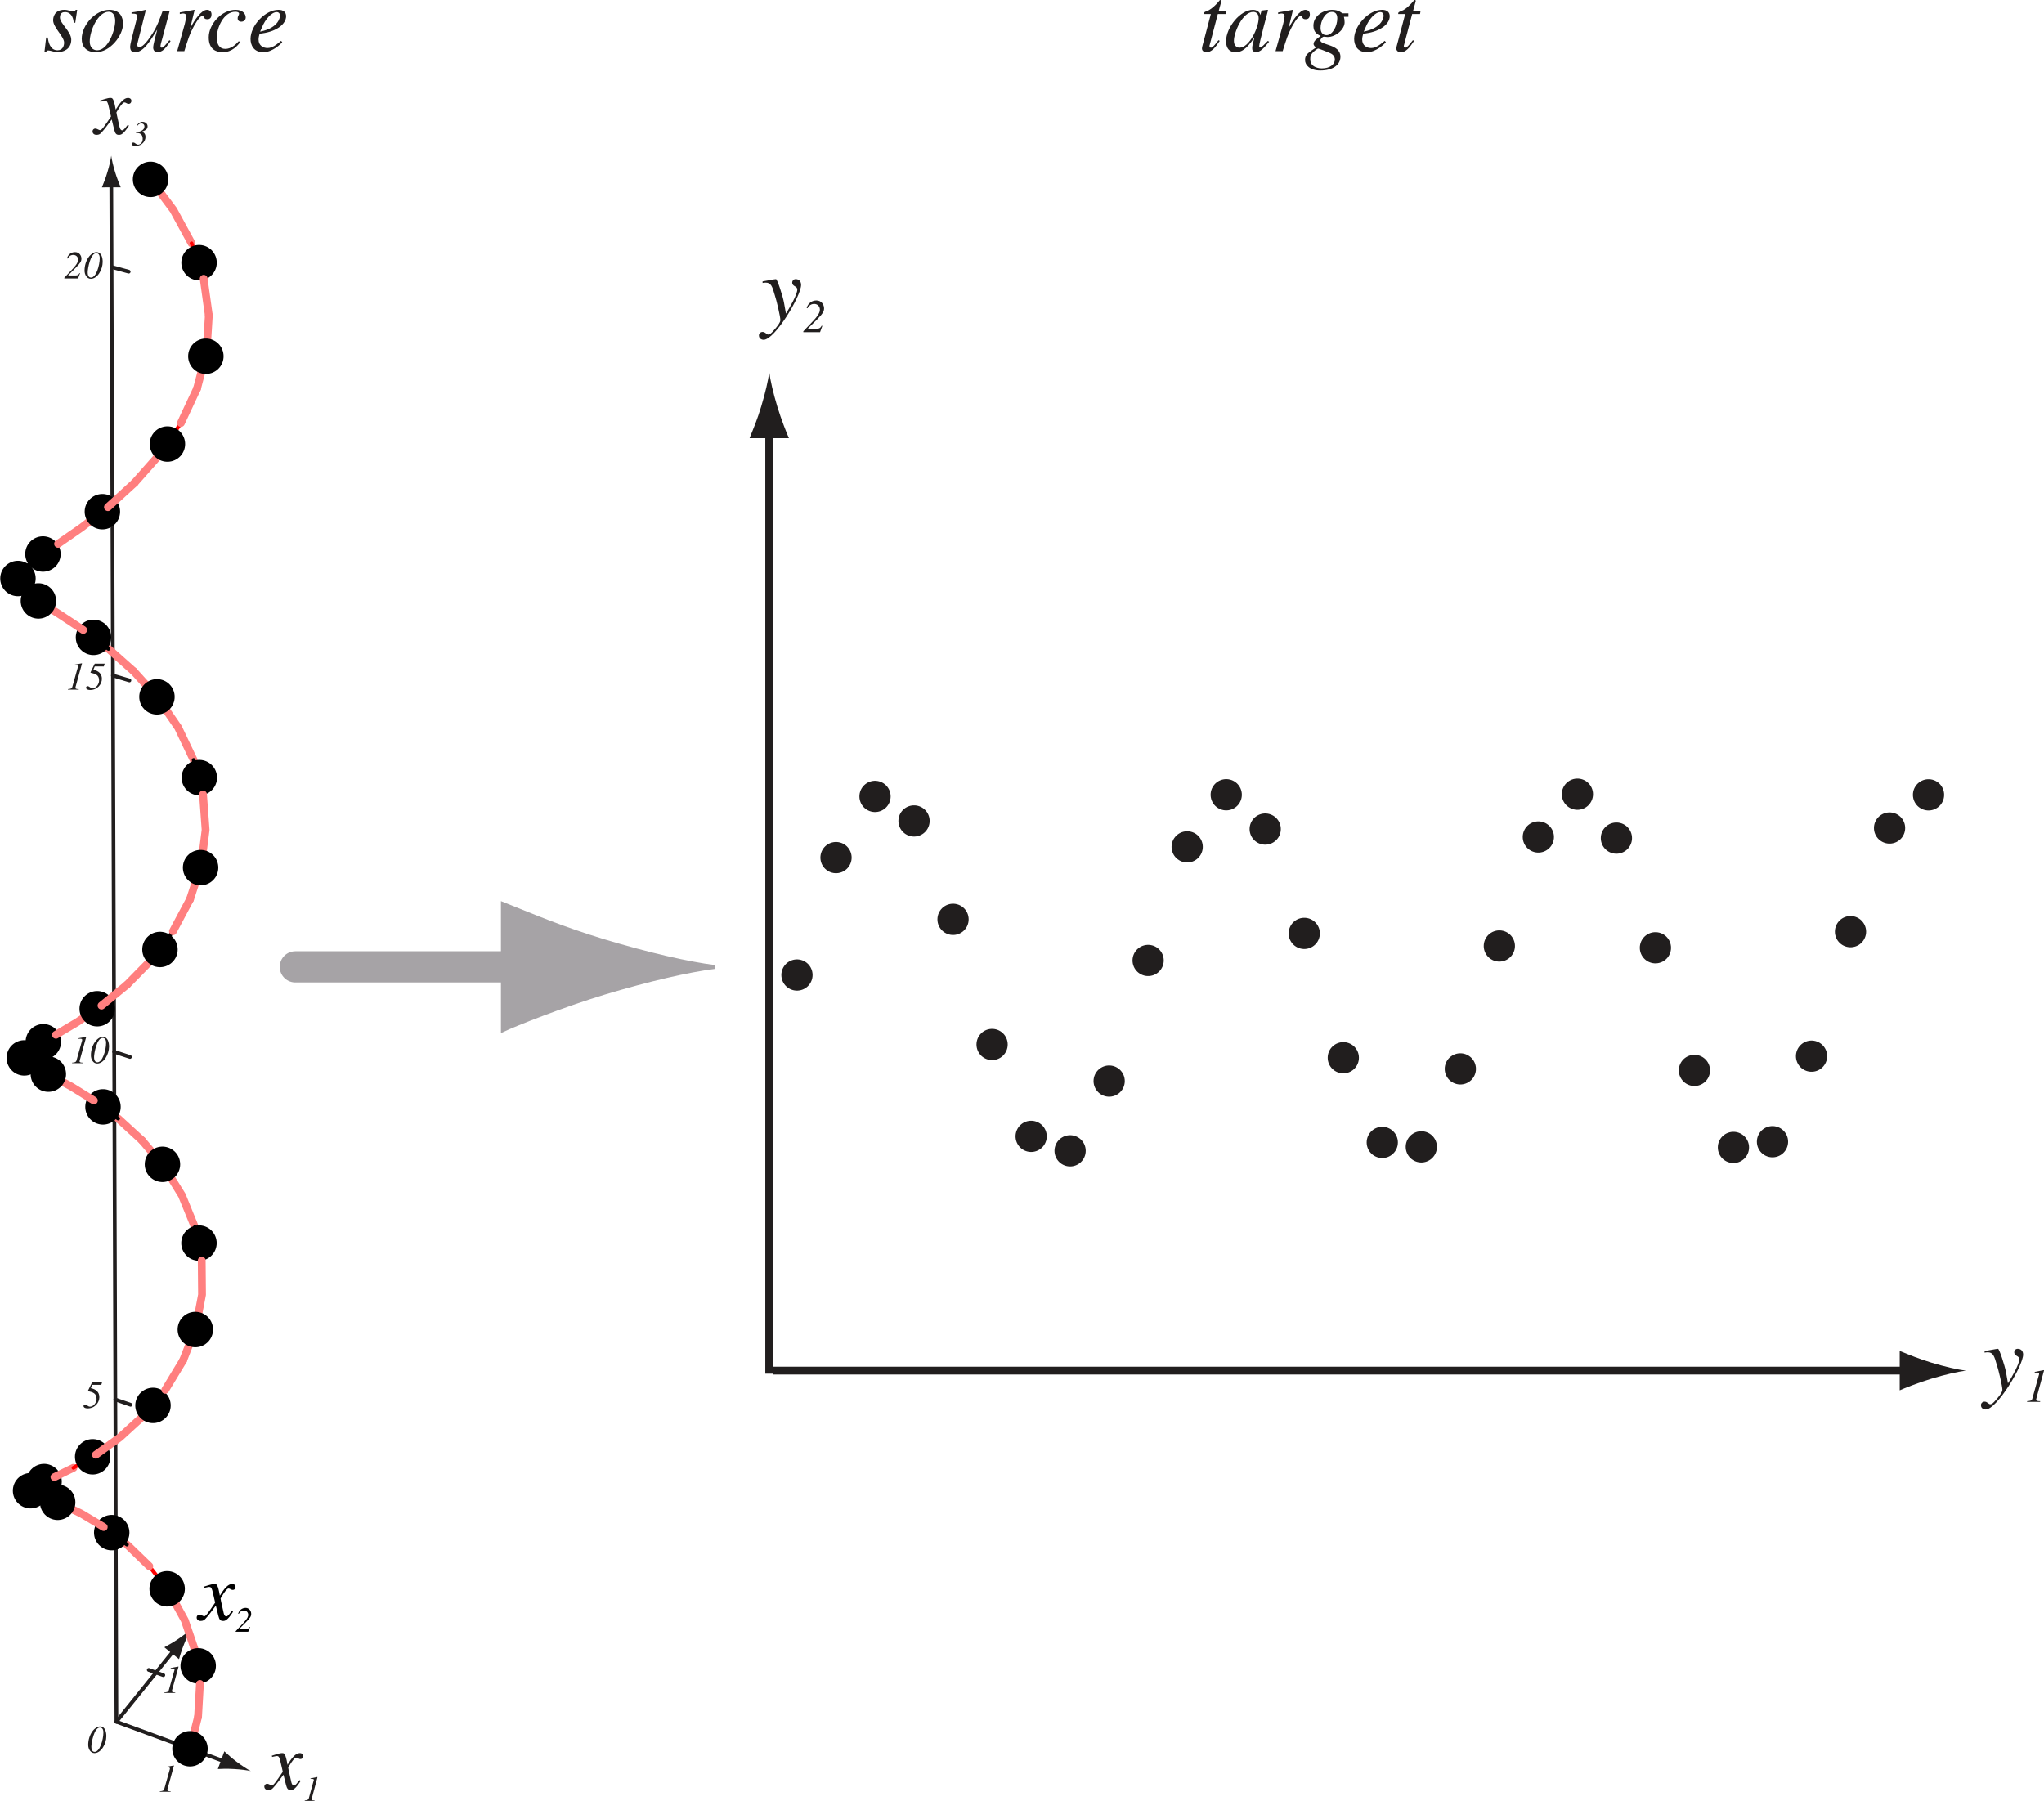 <?xml version="1.0" encoding="UTF-8" standalone="no"?>
<svg
   xmlns:dc="http://purl.org/dc/elements/1.1/"
   xmlns:cc="http://creativecommons.org/ns#"
   xmlns:rdf="http://www.w3.org/1999/02/22-rdf-syntax-ns#"
   xmlns:svg="http://www.w3.org/2000/svg"
   xmlns="http://www.w3.org/2000/svg"
   xmlns:sodipodi="http://sodipodi.sourceforge.net/DTD/sodipodi-0.dtd"
   xmlns:inkscape="http://www.inkscape.org/namespaces/inkscape"
   width="183.189pt"
   height="161.418pt"
   viewBox="0 0 183.189 161.418"
   version="1.2"
   id="svg281"
   sodipodi:docname="mds_spiral.svg"
   inkscape:version="0.92.4 (5da689c313, 2019-01-14)">
  <sodipodi:namedview
     pagecolor="#ffffff"
     bordercolor="#666666"
     borderopacity="1"
     objecttolerance="10"
     gridtolerance="10"
     guidetolerance="10"
     inkscape:pageopacity="0"
     inkscape:pageshadow="2"
     inkscape:window-width="640"
     inkscape:window-height="480"
     id="namedview283"
     showgrid="false"
     inkscape:zoom="1.0965343"
     inkscape:cx="122.12626"
     inkscape:cy="107.61178"
     inkscape:window-x="0"
     inkscape:window-y="0"
     inkscape:window-maximized="0"
     inkscape:current-layer="svg281" />
  <defs
     id="defs8">
    <clipPath
       id="clip1">
      <path
         d="M 27 159 L 29 159 L 29 161.418 L 27 161.418 Z M 27 159 "
         id="path2" />
    </clipPath>
    <clipPath
       id="clip2">
      <path
         d="M 181 122 L 183.188 122 L 183.188 126 L 181 126 Z M 181 122 "
         id="path5" />
    </clipPath>
  </defs>
  <g
     id="surface28">
    <path
       style=" stroke:none;fill-rule:nonzero;fill:rgb(12.941%,11.765%,11.765%);fill-opacity:1;"
       d="M 14.324 160.602 L 15.293 160.602 L 15.293 160.555 C 15.121 160.555 14.996 160.539 14.996 160.43 C 14.996 160.383 15.043 160.242 15.059 160.18 L 15.559 158.367 C 15.574 158.305 15.605 158.242 15.574 158.242 C 15.543 158.242 15.059 158.336 14.887 158.367 L 14.887 158.414 L 15.09 158.414 C 15.121 158.414 15.23 158.414 15.23 158.523 C 15.23 158.555 15.215 158.602 15.199 158.648 L 14.715 160.367 C 14.668 160.523 14.527 160.539 14.324 160.555 Z M 14.324 160.602 "
       id="path10" />
    <path
       style=" stroke:none;fill-rule:nonzero;fill:rgb(12.941%,11.765%,11.765%);fill-opacity:1;"
       d="M 8.188 156.555 C 8.188 156.211 8.438 154.836 8.953 154.836 C 9.266 154.836 9.266 155.195 9.266 155.289 C 9.266 155.914 8.953 157.023 8.484 157.023 C 8.375 157.023 8.188 156.961 8.188 156.555 Z M 9.531 155.617 C 9.531 155.273 9.438 154.742 8.969 154.742 C 8.484 154.742 7.906 155.461 7.906 156.398 C 7.906 156.758 8.109 157.133 8.469 157.133 C 9.062 157.133 9.531 156.305 9.531 155.617 Z M 9.531 155.617 "
       id="path12" />
    <path
       style=" stroke:none;fill-rule:nonzero;fill:rgb(12.941%,11.765%,11.765%);fill-opacity:1;"
       d="M 14.734 151.738 L 15.703 151.738 L 15.703 151.691 C 15.531 151.691 15.406 151.676 15.406 151.566 C 15.406 151.52 15.453 151.379 15.469 151.316 L 15.969 149.504 C 15.984 149.441 16.016 149.379 15.984 149.379 C 15.953 149.379 15.469 149.473 15.297 149.504 L 15.297 149.551 L 15.5 149.551 C 15.531 149.551 15.641 149.551 15.641 149.66 C 15.641 149.691 15.625 149.738 15.609 149.785 L 15.125 151.504 C 15.078 151.66 14.938 151.676 14.734 151.691 Z M 14.734 151.738 "
       id="path14" />
    <path
       style=" stroke:none;fill-rule:nonzero;fill:rgb(12.941%,11.765%,11.765%);fill-opacity:1;"
       d="M 8.266 124.125 L 9.078 124.125 L 9.156 123.875 L 8.266 123.875 L 7.891 124.641 L 7.891 124.688 C 8.297 124.781 8.656 124.859 8.656 125.391 C 8.656 125.688 8.406 126.078 8.062 126.078 C 7.875 126.078 7.781 125.891 7.625 125.891 C 7.562 125.891 7.484 125.938 7.484 126.031 C 7.484 126.125 7.594 126.234 7.844 126.234 C 8.531 126.234 8.906 125.688 8.906 125.234 C 8.906 124.766 8.594 124.516 8.141 124.422 Z M 8.266 124.125 "
       id="path16" />
    <path
       style=" stroke:none;fill-rule:nonzero;fill:rgb(12.941%,11.765%,11.765%);fill-opacity:1;"
       d="M 6.461 95.293 L 7.43 95.293 L 7.43 95.246 C 7.258 95.246 7.133 95.23 7.133 95.121 C 7.133 95.074 7.18 94.934 7.195 94.871 L 7.695 93.059 C 7.711 92.996 7.742 92.934 7.711 92.934 C 7.68 92.934 7.195 93.027 7.023 93.059 L 7.023 93.105 L 7.227 93.105 C 7.258 93.105 7.367 93.105 7.367 93.215 C 7.367 93.246 7.352 93.293 7.336 93.34 L 6.852 95.059 C 6.805 95.215 6.664 95.23 6.461 95.246 Z M 6.461 95.293 "
       id="path18" />
    <path
       style=" stroke:none;fill-rule:nonzero;fill:rgb(12.941%,11.765%,11.765%);fill-opacity:1;"
       d="M 8.43 94.746 C 8.43 94.402 8.68 93.027 9.195 93.027 C 9.508 93.027 9.508 93.387 9.508 93.48 C 9.508 94.105 9.195 95.215 8.727 95.215 C 8.617 95.215 8.43 95.152 8.43 94.746 Z M 9.773 93.809 C 9.773 93.465 9.68 92.934 9.211 92.934 C 8.727 92.934 8.148 93.652 8.148 94.59 C 8.148 94.949 8.352 95.324 8.711 95.324 C 9.305 95.324 9.773 94.496 9.773 93.809 Z M 9.773 93.809 "
       id="path20" />
    <path
       style=" stroke:none;fill-rule:nonzero;fill:rgb(12.941%,11.765%,11.765%);fill-opacity:1;"
       d="M 6.086 61.812 L 7.055 61.812 L 7.055 61.766 C 6.883 61.766 6.758 61.75 6.758 61.641 C 6.758 61.594 6.805 61.453 6.82 61.391 L 7.32 59.578 C 7.336 59.516 7.367 59.453 7.336 59.453 C 7.305 59.453 6.82 59.547 6.648 59.578 L 6.648 59.625 L 6.852 59.625 C 6.883 59.625 6.992 59.625 6.992 59.734 C 6.992 59.766 6.977 59.812 6.961 59.859 L 6.477 61.578 C 6.43 61.734 6.289 61.75 6.086 61.766 Z M 6.086 61.812 "
       id="path22" />
    <path
       style=" stroke:none;fill-rule:nonzero;fill:rgb(12.941%,11.765%,11.765%);fill-opacity:1;"
       d="M 8.492 59.734 L 9.305 59.734 L 9.383 59.484 L 8.492 59.484 L 8.117 60.25 L 8.117 60.297 C 8.523 60.391 8.883 60.469 8.883 61 C 8.883 61.297 8.633 61.688 8.289 61.688 C 8.102 61.688 8.008 61.5 7.852 61.5 C 7.789 61.5 7.711 61.547 7.711 61.641 C 7.711 61.734 7.82 61.844 8.07 61.844 C 8.758 61.844 9.133 61.297 9.133 60.844 C 9.133 60.375 8.82 60.125 8.367 60.031 Z M 8.492 59.734 "
       id="path24" />
    <path
       style=" stroke:none;fill-rule:nonzero;fill:rgb(12.941%,11.765%,11.765%);fill-opacity:1;"
       d="M 7.125 24.473 C 7.062 24.598 7 24.691 6.766 24.691 L 6.109 24.691 L 6.109 24.676 L 6.781 24.004 C 7.219 23.566 7.297 23.41 7.297 23.176 C 7.297 22.91 7.109 22.598 6.734 22.598 C 6.641 22.598 6.188 22.598 6 23.145 L 6.078 23.176 C 6.125 23.082 6.25 22.848 6.562 22.848 C 6.844 22.848 7 23.051 7 23.27 C 7 23.395 6.984 23.598 6.5 24.113 L 5.766 24.895 L 5.766 24.957 L 7 24.957 L 7.172 24.488 Z M 7.125 24.473 "
       id="path26" />
    <path
       style=" stroke:none;fill-rule:nonzero;fill:rgb(12.941%,11.765%,11.765%);fill-opacity:1;"
       d="M 7.859 24.41 C 7.859 24.066 8.109 22.691 8.625 22.691 C 8.938 22.691 8.938 23.051 8.938 23.145 C 8.938 23.77 8.625 24.879 8.156 24.879 C 8.047 24.879 7.859 24.816 7.859 24.41 Z M 9.203 23.473 C 9.203 23.129 9.109 22.598 8.641 22.598 C 8.156 22.598 7.578 23.316 7.578 24.254 C 7.578 24.613 7.781 24.988 8.141 24.988 C 8.734 24.988 9.203 24.16 9.203 23.473 Z M 9.203 23.473 "
       id="path28" />
    <path
       style="fill:none;stroke-width:0.335;stroke-linecap:round;stroke-linejoin:round;stroke:rgb(12.941%,11.765%,11.765%);stroke-opacity:1;stroke-miterlimit:4;"
       d="M 10.434 154.32 L 15.738 147.738 "
       id="path30" />
    <path
       style=" stroke:none;fill-rule:nonzero;fill:rgb(12.941%,11.765%,11.765%);fill-opacity:1;"
       d="M 15.969 146.906 C 15.492 147.234 15.145 147.414 14.727 147.648 L 16.043 148.711 C 16.086 148.539 16.289 147.875 16.508 147.34 C 16.738 146.766 16.98 146.27 17.164 145.973 C 16.914 146.215 16.48 146.559 15.969 146.906 "
       id="path32" />
    <path
       style="fill:none;stroke-width:0.335;stroke-linecap:round;stroke-linejoin:round;stroke:rgb(12.941%,11.765%,11.765%);stroke-opacity:1;stroke-miterlimit:4;"
       d="M 13.332 149.676 L 14.637 150.148 M 10.434 154.32 L 20.348 157.961 "
       id="path34" />
    <path
       style=" stroke:none;fill-rule:nonzero;fill:rgb(12.941%,11.765%,11.765%);fill-opacity:1;"
       d="M 21.207 157.91 C 20.746 157.562 20.461 157.293 20.105 156.973 L 19.523 158.559 C 19.699 158.543 20.395 158.523 20.969 158.559 C 21.59 158.594 22.137 158.664 22.477 158.742 C 22.164 158.582 21.703 158.281 21.207 157.91 "
       id="path36" />
    <path
       style="fill:none;stroke-width:0.335;stroke-linecap:round;stroke-linejoin:round;stroke:rgb(12.941%,11.765%,11.765%);stroke-opacity:1;stroke-miterlimit:4;"
       d="M 9.973 16.223 L 10.434 154.32 "
       id="path38" />
    <path
       style=" stroke:none;fill-rule:nonzero;fill:rgb(12.941%,11.765%,11.765%);fill-opacity:1;"
       d="M 9.625 15.434 C 9.461 15.988 9.309 16.348 9.133 16.793 L 10.82 16.789 C 10.746 16.629 10.484 15.984 10.316 15.43 C 10.137 14.84 10.012 14.301 9.969 13.953 C 9.926 14.301 9.805 14.84 9.625 15.434 "
       id="path40" />
    <path
       style="fill:none;stroke-width:0.7;stroke-linecap:round;stroke-linejoin:round;stroke:rgb(100%,49.803%,49.803%);stroke-opacity:1;stroke-miterlimit:4;"
       d="M 16.559 145.227 L 15.148 142.656 M 17.508 148.016 L 16.559 145.227 "
       id="path42" />
    <path
       style="fill:none;stroke-width:0.335;stroke-linecap:round;stroke-linejoin:round;stroke:rgb(100%,0%,0%);stroke-opacity:1;stroke-miterlimit:4;"
       d="M 15.148 142.656 L 13.379 140.379 "
       id="path44" />
    <path
       style="fill:none;stroke-width:3.175;stroke-linecap:round;stroke-linejoin:round;stroke:rgb(0%,0%,0%);stroke-opacity:1;stroke-miterlimit:4;"
       d="M 14.98 142.406 L 14.98 142.406 "
       id="path46" />
    <path
       style="fill-rule:nonzero;fill:rgb(0%,0%,0%);fill-opacity:1;stroke-width:0.335;stroke-linecap:round;stroke-linejoin:round;stroke:rgb(0%,0%,0%);stroke-opacity:1;stroke-miterlimit:4;"
       d="M 17.918 150.934 L 17.508 148.016 "
       id="path48" />
    <path
       style="fill:none;stroke-width:0.7;stroke-linecap:round;stroke-linejoin:round;stroke:rgb(100%,49.803%,49.803%);stroke-opacity:1;stroke-miterlimit:4;"
       d="M 13.379 140.379 L 11.375 138.441 "
       id="path50" />
    <path
       style="fill:none;stroke-width:3.175;stroke-linecap:round;stroke-linejoin:round;stroke:rgb(0%,0%,0%);stroke-opacity:1;stroke-miterlimit:4;"
       d="M 17.762 149.312 L 17.762 149.312 "
       id="path52" />
    <path
       style="fill:none;stroke-width:0.7;stroke-linecap:round;stroke-linejoin:round;stroke:rgb(100%,49.803%,49.803%);stroke-opacity:1;stroke-miterlimit:4;"
       d="M 17.75 153.875 L 17.918 150.934 "
       id="path54" />
    <path
       style="fill-rule:nonzero;fill:rgb(0%,0%,0%);fill-opacity:1;stroke-width:0.335;stroke-linecap:round;stroke-linejoin:round;stroke:rgb(0%,0%,0%);stroke-opacity:1;stroke-miterlimit:4;"
       d="M 16.672 157.191 L 17.383 156.293 "
       id="path56" />
    <path
       style="fill:none;stroke-width:0.7;stroke-linecap:round;stroke-linejoin:round;stroke:rgb(100%,49.803%,49.803%);stroke-opacity:1;stroke-miterlimit:4;"
       d="M 17.027 156.742 L 17.75 153.875 "
       id="path58" />
    <path
       style="fill-rule:nonzero;fill:rgb(0%,0%,0%);fill-opacity:1;stroke-width:0.335;stroke-linecap:round;stroke-linejoin:round;stroke:rgb(0%,0%,0%);stroke-opacity:1;stroke-miterlimit:4;"
       d="M 11.375 138.441 L 9.297 136.871 "
       id="path60" />
    <path
       style="fill:none;stroke-width:3.175;stroke-linecap:round;stroke-linejoin:round;stroke:rgb(0%,0%,0%);stroke-opacity:1;stroke-miterlimit:4;"
       d="M 17.027 156.742 L 17.027 156.742 "
       id="path62" />
    <path
       style="fill:none;stroke-width:3.175;stroke-linecap:round;stroke-linejoin:round;stroke:rgb(0%,0%,0%);stroke-opacity:1;stroke-miterlimit:4;"
       d="M 10.012 137.371 L 10.012 137.371 "
       id="path64" />
    <path
       style="fill:none;stroke-width:0.7;stroke-linecap:round;stroke-linejoin:round;stroke:rgb(100%,49.803%,49.803%);stroke-opacity:1;stroke-miterlimit:4;"
       d="M 9.297 136.871 L 7.285 135.668 L 5.496 134.797 "
       id="path66" />
    <path
       style="fill-rule:nonzero;fill:rgb(0%,0%,0%);fill-opacity:1;stroke-width:0.335;stroke-linecap:round;stroke-linejoin:round;stroke:rgb(0%,0%,0%);stroke-opacity:1;stroke-miterlimit:4;"
       d="M 5.496 134.797 L 4.066 134.207 "
       id="path68" />
    <path
       style="fill:none;stroke-width:3.175;stroke-linecap:round;stroke-linejoin:round;stroke:rgb(0%,0%,0%);stroke-opacity:1;stroke-miterlimit:4;"
       d="M 5.168 134.652 L 5.168 134.652 "
       id="path70" />
    <path
       style="fill-rule:nonzero;fill:rgb(0%,0%,0%);fill-opacity:1;stroke-width:0.335;stroke-linecap:round;stroke-linejoin:round;stroke:rgb(0%,0%,0%);stroke-opacity:1;stroke-miterlimit:4;"
       d="M 4.066 134.207 L 3.105 133.824 "
       id="path72" />
    <path
       style="fill-rule:nonzero;fill:rgb(0%,0%,0%);fill-opacity:1;stroke-width:0.335;stroke-linecap:round;stroke-linejoin:round;stroke:rgb(0%,0%,0%);stroke-opacity:1;stroke-miterlimit:4;"
       d="M 3.105 133.824 L 2.691 133.551 "
       id="path74" />
    <path
       style="fill:none;stroke-width:3.175;stroke-linecap:round;stroke-linejoin:round;stroke:rgb(0%,0%,0%);stroke-opacity:1;stroke-miterlimit:4;"
       d="M 2.738 133.613 L 2.738 133.613 "
       id="path76" />
    <path
       style="fill-rule:nonzero;fill:rgb(0%,0%,0%);fill-opacity:1;stroke-width:0.335;stroke-linecap:round;stroke-linejoin:round;stroke:rgb(0%,0%,0%);stroke-opacity:1;stroke-miterlimit:4;"
       d="M 2.691 133.551 L 2.859 133.293 "
       id="path78" />
    <path
       style="fill-rule:nonzero;fill:rgb(0%,0%,0%);fill-opacity:1;stroke-width:0.335;stroke-linecap:round;stroke-linejoin:round;stroke:rgb(0%,0%,0%);stroke-opacity:1;stroke-miterlimit:4;"
       d="M 2.859 133.293 L 3.605 132.941 "
       id="path80" />
    <path
       style="fill-rule:nonzero;fill:rgb(0%,0%,0%);fill-opacity:1;stroke-width:0.335;stroke-linecap:round;stroke-linejoin:round;stroke:rgb(0%,0%,0%);stroke-opacity:1;stroke-miterlimit:4;"
       d="M 3.605 132.941 L 4.879 132.391 "
       id="path82" />
    <path
       style="fill:none;stroke-width:0.335;stroke-linecap:round;stroke-linejoin:round;stroke:rgb(12.941%,11.765%,11.765%);stroke-opacity:1;stroke-miterlimit:4;"
       d="M 10.336 125.438 L 11.699 125.91 "
       id="path84" />
    <path
       style="fill:none;stroke-width:3.175;stroke-linecap:round;stroke-linejoin:round;stroke:rgb(0%,0%,0%);stroke-opacity:1;stroke-miterlimit:4;"
       d="M 3.949 132.793 L 3.949 132.793 "
       id="path86" />
    <path
       style="fill:none;stroke-width:0.7;stroke-linecap:round;stroke-linejoin:round;stroke:rgb(100%,49.803%,49.803%);stroke-opacity:1;stroke-miterlimit:4;"
       d="M 4.879 132.391 L 6.582 131.562 "
       id="path88" />
    <path
       style="fill:none;stroke-width:0.335;stroke-linecap:round;stroke-linejoin:round;stroke:rgb(100%,0%,0%);stroke-opacity:1;stroke-miterlimit:4;"
       d="M 6.582 131.562 L 8.594 130.387 "
       id="path90" />
    <path
       style="fill:none;stroke-width:3.175;stroke-linecap:round;stroke-linejoin:round;stroke:rgb(0%,0%,0%);stroke-opacity:1;stroke-miterlimit:4;"
       d="M 8.305 130.574 L 8.305 130.574 "
       id="path92" />
    <path
       style="fill:none;stroke-width:0.7;stroke-linecap:round;stroke-linejoin:round;stroke:rgb(100%,49.803%,49.803%);stroke-opacity:1;stroke-miterlimit:4;"
       d="M 8.594 130.387 L 10.746 128.832 M 16.301 107.137 L 14.684 104.527 M 17.461 109.984 L 16.301 107.137 M 14.684 104.527 L 12.73 102.219 M 10.746 128.832 L 12.875 126.883 "
       id="path94" />
    <path
       style="fill:none;stroke-width:3.175;stroke-linecap:round;stroke-linejoin:round;stroke:rgb(0%,0%,0%);stroke-opacity:1;stroke-miterlimit:4;"
       d="M 14.559 104.359 L 14.559 104.359 "
       id="path96" />
    <path
       style="fill-rule:nonzero;fill:rgb(0%,0%,0%);fill-opacity:1;stroke-width:0.335;stroke-linecap:round;stroke-linejoin:round;stroke:rgb(0%,0%,0%);stroke-opacity:1;stroke-miterlimit:4;"
       d="M 18.078 112.984 L 17.461 109.984 "
       id="path98" />
    <path
       style="fill:none;stroke-width:3.175;stroke-linecap:round;stroke-linejoin:round;stroke:rgb(0%,0%,0%);stroke-opacity:1;stroke-miterlimit:4;"
       d="M 17.832 111.418 L 17.832 111.418 "
       id="path100" />
    <path
       style="fill:none;stroke-width:0.7;stroke-linecap:round;stroke-linejoin:round;stroke:rgb(100%,49.803%,49.803%);stroke-opacity:1;stroke-miterlimit:4;"
       d="M 18.105 116.047 L 18.078 112.984 M 12.73 102.219 L 10.586 100.254 M 17.531 119.066 L 18.105 116.047 "
       id="path102" />
    <path
       style="fill-rule:nonzero;fill:rgb(0%,0%,0%);fill-opacity:1;stroke-width:0.335;stroke-linecap:round;stroke-linejoin:round;stroke:rgb(0%,0%,0%);stroke-opacity:1;stroke-miterlimit:4;"
       d="M 12.875 126.883 L 14.812 124.57 "
       id="path104" />
    <path
       style="fill:none;stroke-width:3.175;stroke-linecap:round;stroke-linejoin:round;stroke:rgb(0%,0%,0%);stroke-opacity:1;stroke-miterlimit:4;"
       d="M 13.711 125.969 L 13.711 125.969 "
       id="path106" />
    <path
       style="fill:none;stroke-width:0.7;stroke-linecap:round;stroke-linejoin:round;stroke:rgb(100%,49.803%,49.803%);stroke-opacity:1;stroke-miterlimit:4;"
       d="M 16.406 121.938 L 17.531 119.066 "
       id="path108" />
    <path
       style="fill:none;stroke-width:3.175;stroke-linecap:round;stroke-linejoin:round;stroke:rgb(0%,0%,0%);stroke-opacity:1;stroke-miterlimit:4;"
       d="M 17.504 119.168 L 17.504 119.168 "
       id="path110" />
    <path
       style="fill:none;stroke-width:0.7;stroke-linecap:round;stroke-linejoin:round;stroke:rgb(100%,49.803%,49.803%);stroke-opacity:1;stroke-miterlimit:4;"
       d="M 14.812 124.57 L 16.406 121.938 "
       id="path112" />
    <path
       style="fill-rule:nonzero;fill:rgb(0%,0%,0%);fill-opacity:1;stroke-width:0.335;stroke-linecap:round;stroke-linejoin:round;stroke:rgb(0%,0%,0%);stroke-opacity:1;stroke-miterlimit:4;"
       d="M 10.586 100.254 L 8.414 98.641 "
       id="path114" />
    <path
       style="fill:none;stroke-width:3.175;stroke-linecap:round;stroke-linejoin:round;stroke:rgb(0%,0%,0%);stroke-opacity:1;stroke-miterlimit:4;"
       d="M 9.23 99.211 L 9.23 99.211 "
       id="path116" />
    <path
       style="fill:none;stroke-width:0.7;stroke-linecap:round;stroke-linejoin:round;stroke:rgb(100%,49.803%,49.803%);stroke-opacity:1;stroke-miterlimit:4;"
       d="M 8.414 98.641 L 6.363 97.375 L 4.594 96.414 "
       id="path118" />
    <path
       style="fill-rule:nonzero;fill:rgb(0%,0%,0%);fill-opacity:1;stroke-width:0.335;stroke-linecap:round;stroke-linejoin:round;stroke:rgb(0%,0%,0%);stroke-opacity:1;stroke-miterlimit:4;"
       d="M 4.594 96.414 L 3.246 95.703 "
       id="path120" />
    <path
       style="fill:none;stroke-width:3.175;stroke-linecap:round;stroke-linejoin:round;stroke:rgb(0%,0%,0%);stroke-opacity:1;stroke-miterlimit:4;"
       d="M 4.332 96.277 L 4.332 96.277 "
       id="path122" />
    <path
       style="fill-rule:nonzero;fill:rgb(0%,0%,0%);fill-opacity:1;stroke-width:0.335;stroke-linecap:round;stroke-linejoin:round;stroke:rgb(0%,0%,0%);stroke-opacity:1;stroke-miterlimit:4;"
       d="M 3.246 95.703 L 2.41 95.16 "
       id="path124" />
    <path
       style="fill-rule:nonzero;fill:rgb(0%,0%,0%);fill-opacity:1;stroke-width:0.335;stroke-linecap:round;stroke-linejoin:round;stroke:rgb(0%,0%,0%);stroke-opacity:1;stroke-miterlimit:4;"
       d="M 2.41 95.16 L 2.172 94.695 "
       id="path126" />
    <path
       style="fill:none;stroke-width:3.175;stroke-linecap:round;stroke-linejoin:round;stroke:rgb(0%,0%,0%);stroke-opacity:1;stroke-miterlimit:4;"
       d="M 2.176 94.82 L 2.176 94.82 "
       id="path128" />
    <path
       style="fill:none;stroke-width:0.335;stroke-linecap:round;stroke-linejoin:round;stroke:rgb(12.941%,11.765%,11.765%);stroke-opacity:1;stroke-miterlimit:4;"
       d="M 10.234 94.273 L 11.648 94.734 "
       id="path130" />
    <path
       style="fill-rule:nonzero;fill:rgb(0%,0%,0%);fill-opacity:1;stroke-width:0.335;stroke-linecap:round;stroke-linejoin:round;stroke:rgb(0%,0%,0%);stroke-opacity:1;stroke-miterlimit:4;"
       d="M 2.172 94.695 L 2.547 94.199 "
       id="path132" />
    <path
       style="fill-rule:nonzero;fill:rgb(0%,0%,0%);fill-opacity:1;stroke-width:0.335;stroke-linecap:round;stroke-linejoin:round;stroke:rgb(0%,0%,0%);stroke-opacity:1;stroke-miterlimit:4;"
       d="M 2.547 94.199 L 3.516 93.582 "
       id="path134" />
    <path
       style="fill-rule:nonzero;fill:rgb(0%,0%,0%);fill-opacity:1;stroke-width:0.335;stroke-linecap:round;stroke-linejoin:round;stroke:rgb(0%,0%,0%);stroke-opacity:1;stroke-miterlimit:4;"
       d="M 3.516 93.582 L 5.012 92.746 "
       id="path136" />
    <path
       style="fill:none;stroke-width:3.175;stroke-linecap:round;stroke-linejoin:round;stroke:rgb(0%,0%,0%);stroke-opacity:1;stroke-miterlimit:4;"
       d="M 3.883 93.375 L 3.883 93.375 "
       id="path138" />
    <path
       style="fill:none;stroke-width:0.7;stroke-linecap:round;stroke-linejoin:round;stroke:rgb(100%,49.803%,49.803%);stroke-opacity:1;stroke-miterlimit:4;"
       d="M 5.012 92.746 L 6.922 91.613 L 9.098 90.133 "
       id="path140" />
    <path
       style="fill:none;stroke-width:3.175;stroke-linecap:round;stroke-linejoin:round;stroke:rgb(0%,0%,0%);stroke-opacity:1;stroke-miterlimit:4;"
       d="M 8.711 90.414 L 8.711 90.414 "
       id="path142" />
    <path
       style="fill:none;stroke-width:0.7;stroke-linecap:round;stroke-linejoin:round;stroke:rgb(100%,49.803%,49.803%);stroke-opacity:1;stroke-miterlimit:4;"
       d="M 9.098 90.133 L 11.371 88.273 M 15.965 65.207 L 14.137 62.547 M 17.352 68.117 L 15.965 65.207 "
       id="path144" />
    <path
       style="fill-rule:nonzero;fill:rgb(0%,0%,0%);fill-opacity:1;stroke-width:0.335;stroke-linecap:round;stroke-linejoin:round;stroke:rgb(0%,0%,0%);stroke-opacity:1;stroke-miterlimit:4;"
       d="M 18.195 71.207 L 17.352 68.117 "
       id="path146" />
    <path
       style="fill:none;stroke-width:0.7;stroke-linecap:round;stroke-linejoin:round;stroke:rgb(100%,49.803%,49.803%);stroke-opacity:1;stroke-miterlimit:4;"
       d="M 14.137 62.547 L 12 60.184 "
       id="path148" />
    <path
       style="fill:none;stroke-width:3.175;stroke-linecap:round;stroke-linejoin:round;stroke:rgb(0%,0%,0%);stroke-opacity:1;stroke-miterlimit:4;"
       d="M 17.863 69.699 L 17.863 69.699 "
       id="path150" />
    <path
       style="fill:none;stroke-width:3.175;stroke-linecap:round;stroke-linejoin:round;stroke:rgb(0%,0%,0%);stroke-opacity:1;stroke-miterlimit:4;"
       d="M 14.066 62.457 L 14.066 62.457 "
       id="path152" />
    <path
       style="fill:none;stroke-width:0.7;stroke-linecap:round;stroke-linejoin:round;stroke:rgb(100%,49.803%,49.803%);stroke-opacity:1;stroke-miterlimit:4;"
       d="M 18.426 74.383 L 18.195 71.207 M 11.371 88.273 L 13.562 86.039 M 18.027 77.551 L 18.426 74.383 M 12 60.184 L 9.719 58.156 "
       id="path154" />
    <path
       style="fill-rule:nonzero;fill:rgb(0%,0%,0%);fill-opacity:1;stroke-width:0.335;stroke-linecap:round;stroke-linejoin:round;stroke:rgb(0%,0%,0%);stroke-opacity:1;stroke-miterlimit:4;"
       d="M 13.562 86.039 L 15.5 83.469 "
       id="path156" />
    <path
       style="fill:none;stroke-width:0.7;stroke-linecap:round;stroke-linejoin:round;stroke:rgb(100%,49.803%,49.803%);stroke-opacity:1;stroke-miterlimit:4;"
       d="M 17.027 80.609 L 18.027 77.551 "
       id="path158" />
    <path
       style="fill:none;stroke-width:3.175;stroke-linecap:round;stroke-linejoin:round;stroke:rgb(0%,0%,0%);stroke-opacity:1;stroke-miterlimit:4;"
       d="M 17.977 77.766 L 17.977 77.766 "
       id="path160" />
    <path
       style="fill:none;stroke-width:3.175;stroke-linecap:round;stroke-linejoin:round;stroke:rgb(0%,0%,0%);stroke-opacity:1;stroke-miterlimit:4;"
       d="M 14.336 85.102 L 14.336 85.102 "
       id="path162" />
    <path
       style="fill:none;stroke-width:0.7;stroke-linecap:round;stroke-linejoin:round;stroke:rgb(100%,49.803%,49.803%);stroke-opacity:1;stroke-miterlimit:4;"
       d="M 15.5 83.469 L 17.027 80.609 "
       id="path164" />
    <path
       style="fill-rule:nonzero;fill:rgb(0%,0%,0%);fill-opacity:1;stroke-width:0.335;stroke-linecap:round;stroke-linejoin:round;stroke:rgb(0%,0%,0%);stroke-opacity:1;stroke-miterlimit:4;"
       d="M 9.719 58.156 L 7.457 56.465 "
       id="path166" />
    <path
       style="fill:none;stroke-width:3.175;stroke-linecap:round;stroke-linejoin:round;stroke:rgb(0%,0%,0%);stroke-opacity:1;stroke-miterlimit:4;"
       d="M 8.379 57.129 L 8.379 57.129 "
       id="path168" />
    <path
       style="fill:none;stroke-width:0.7;stroke-linecap:round;stroke-linejoin:round;stroke:rgb(100%,49.803%,49.803%);stroke-opacity:1;stroke-miterlimit:4;"
       d="M 7.457 56.465 L 5.379 55.094 L 3.648 53.996 "
       id="path170" />
    <path
       style="fill-rule:nonzero;fill:rgb(0%,0%,0%);fill-opacity:1;stroke-width:0.335;stroke-linecap:round;stroke-linejoin:round;stroke:rgb(0%,0%,0%);stroke-opacity:1;stroke-miterlimit:4;"
       d="M 3.648 53.996 L 2.391 53.105 "
       id="path172" />
    <path
       style="fill:none;stroke-width:3.175;stroke-linecap:round;stroke-linejoin:round;stroke:rgb(0%,0%,0%);stroke-opacity:1;stroke-miterlimit:4;"
       d="M 3.441 53.863 L 3.441 53.863 "
       id="path174" />
    <path
       style="fill:none;stroke-width:0.335;stroke-linecap:round;stroke-linejoin:round;stroke:rgb(12.941%,11.765%,11.765%);stroke-opacity:1;stroke-miterlimit:4;"
       d="M 10.117 60.547 L 11.598 60.988 "
       id="path176" />
    <path
       style="fill-rule:nonzero;fill:rgb(0%,0%,0%);fill-opacity:1;stroke-width:0.335;stroke-linecap:round;stroke-linejoin:round;stroke:rgb(0%,0%,0%);stroke-opacity:1;stroke-miterlimit:4;"
       d="M 2.391 53.105 L 1.711 52.348 "
       id="path178" />
    <path
       style="fill-rule:nonzero;fill:rgb(0%,0%,0%);fill-opacity:1;stroke-width:0.335;stroke-linecap:round;stroke-linejoin:round;stroke:rgb(0%,0%,0%);stroke-opacity:1;stroke-miterlimit:4;"
       d="M 1.711 52.348 L 1.664 51.625 "
       id="path180" />
    <path
       style="fill:none;stroke-width:3.175;stroke-linecap:round;stroke-linejoin:round;stroke:rgb(0%,0%,0%);stroke-opacity:1;stroke-miterlimit:4;"
       d="M 1.609 51.852 L 1.609 51.852 "
       id="path182" />
    <path
       style="fill-rule:nonzero;fill:rgb(0%,0%,0%);fill-opacity:1;stroke-width:0.335;stroke-linecap:round;stroke-linejoin:round;stroke:rgb(0%,0%,0%);stroke-opacity:1;stroke-miterlimit:4;"
       d="M 1.664 51.625 L 2.266 50.848 "
       id="path184" />
    <path
       style="fill-rule:nonzero;fill:rgb(0%,0%,0%);fill-opacity:1;stroke-width:0.335;stroke-linecap:round;stroke-linejoin:round;stroke:rgb(0%,0%,0%);stroke-opacity:1;stroke-miterlimit:4;"
       d="M 2.266 50.848 L 3.473 49.914 "
       id="path186" />
    <path
       style="fill-rule:nonzero;fill:rgb(0%,0%,0%);fill-opacity:1;stroke-width:0.335;stroke-linecap:round;stroke-linejoin:round;stroke:rgb(0%,0%,0%);stroke-opacity:1;stroke-miterlimit:4;"
       d="M 3.473 49.914 L 5.203 48.746 "
       id="path188" />
    <path
       style="fill:none;stroke-width:3.175;stroke-linecap:round;stroke-linejoin:round;stroke:rgb(0%,0%,0%);stroke-opacity:1;stroke-miterlimit:4;"
       d="M 3.848 49.656 L 3.848 49.656 "
       id="path190" />
    <path
       style="fill:none;stroke-width:0.7;stroke-linecap:round;stroke-linejoin:round;stroke:rgb(100%,49.803%,49.803%);stroke-opacity:1;stroke-miterlimit:4;"
       d="M 5.203 48.746 L 7.324 47.273 L 9.672 45.457 "
       id="path192" />
    <path
       style="fill:none;stroke-width:3.175;stroke-linecap:round;stroke-linejoin:round;stroke:rgb(0%,0%,0%);stroke-opacity:1;stroke-miterlimit:4;"
       d="M 9.176 45.863 L 9.176 45.863 "
       id="path194" />
    <path
       style="fill:none;stroke-width:0.7;stroke-linecap:round;stroke-linejoin:round;stroke:rgb(100%,49.803%,49.803%);stroke-opacity:1;stroke-miterlimit:4;"
       d="M 9.672 45.457 L 12.059 43.277 M 15.539 18.816 L 13.492 16.078 M 17.168 21.805 L 15.539 18.816 "
       id="path196" />
    <path
       style="fill:none;stroke-width:0.335;stroke-linecap:round;stroke-linejoin:round;stroke:rgb(100%,0%,0%);stroke-opacity:1;stroke-miterlimit:4;"
       d="M 18.254 24.984 L 17.168 21.805 "
       id="path198" />
    <path
       style="fill:none;stroke-width:3.175;stroke-linecap:round;stroke-linejoin:round;stroke:rgb(0%,0%,0%);stroke-opacity:1;stroke-miterlimit:4;"
       d="M 17.84 23.543 L 17.84 23.543 "
       id="path200" />
    <path
       style="fill:none;stroke-width:0.7;stroke-linecap:round;stroke-linejoin:round;stroke:rgb(100%,49.803%,49.803%);stroke-opacity:1;stroke-miterlimit:4;"
       d="M 18.715 28.273 L 18.254 24.984 "
       id="path202" />
    <path
       style="fill:none;stroke-width:3.175;stroke-linecap:round;stroke-linejoin:round;stroke:rgb(0%,0%,0%);stroke-opacity:1;stroke-miterlimit:4;"
       d="M 13.492 16.078 L 13.492 16.078 "
       id="path204" />
    <path
       style="fill:none;stroke-width:0.7;stroke-linecap:round;stroke-linejoin:round;stroke:rgb(100%,49.803%,49.803%);stroke-opacity:1;stroke-miterlimit:4;"
       d="M 18.508 31.59 L 18.715 28.273 M 12.059 43.277 L 14.297 40.75 M 17.656 34.832 L 18.508 31.59 "
       id="path206" />
    <path
       style="fill:none;stroke-width:3.175;stroke-linecap:round;stroke-linejoin:round;stroke:rgb(0%,0%,0%);stroke-opacity:1;stroke-miterlimit:4;"
       d="M 18.449 31.93 L 18.449 31.93 "
       id="path208" />
    <path
       style="fill:none;stroke-width:0.335;stroke-linecap:round;stroke-linejoin:round;stroke:rgb(100%,0%,0%);stroke-opacity:1;stroke-miterlimit:4;"
       d="M 14.297 40.75 L 16.215 37.914 "
       id="path210" />
    <path
       style="fill:none;stroke-width:0.7;stroke-linecap:round;stroke-linejoin:round;stroke:rgb(100%,49.803%,49.803%);stroke-opacity:1;stroke-miterlimit:4;"
       d="M 16.215 37.914 L 17.656 34.832 "
       id="path212" />
    <path
       style="fill:none;stroke-width:3.175;stroke-linecap:round;stroke-linejoin:round;stroke:rgb(0%,0%,0%);stroke-opacity:1;stroke-miterlimit:4;"
       d="M 15.004 39.801 L 15.004 39.801 "
       id="path214" />
    <path
       style="fill:none;stroke-width:0.335;stroke-linecap:round;stroke-linejoin:round;stroke:rgb(12.941%,11.765%,11.765%);stroke-opacity:1;stroke-miterlimit:4;"
       d="M 9.996 23.926 L 11.535 24.348 "
       id="path216" />
    <path
       style="fill:none;stroke-width:2.799;stroke-linecap:round;stroke-linejoin:round;stroke:rgb(12.941%,11.765%,11.765%);stroke-opacity:1;stroke-miterlimit:4;"
       d="M 71.426 87.391 L 71.426 87.391 M 74.926 76.867 L 74.926 76.867 M 78.422 71.383 L 78.422 71.383 M 81.918 73.582 L 81.918 73.582 M 85.414 82.402 L 85.414 82.402 M 88.914 93.617 L 88.914 93.617 M 92.414 101.852 L 92.414 101.852 M 95.906 103.148 L 95.906 103.148 M 99.406 96.898 L 99.406 96.898 M 102.898 86.086 L 102.898 86.086 M 106.398 75.906 L 106.398 75.906 M 109.898 71.234 L 109.898 71.234 M 113.391 74.309 L 113.391 74.309 M 116.891 83.66 L 116.891 83.66 M 120.391 94.805 L 120.391 94.805 M 123.883 102.395 L 123.883 102.395 M 127.383 102.793 L 127.383 102.793 M 130.879 95.805 L 130.879 95.805 M 134.375 84.789 L 134.375 84.789 M 137.871 75.02 L 137.871 75.02 M 141.371 71.184 L 141.371 71.184 M 144.867 75.121 L 144.867 75.121 M 148.363 84.949 L 148.363 84.949 M 151.859 95.941 L 151.859 95.941 M 155.355 102.844 L 155.355 102.844 M 158.855 102.332 L 158.855 102.332 M 162.355 94.664 L 162.355 94.664 M 165.848 83.504 L 165.848 83.504 M 169.348 74.215 L 169.348 74.215 M 172.84 71.242 L 172.84 71.242 "
       id="path218" />
    <path
       style=" stroke:none;fill-rule:nonzero;fill:rgb(12.941%,11.765%,11.765%);fill-opacity:1;"
       d="M 26.844 159.555 C 26.641 159.773 26.5 160.039 26.344 160.039 C 26.203 160.039 26.141 159.867 26.109 159.742 C 26.078 159.555 25.828 158.555 25.828 158.43 C 25.828 158.43 26.328 157.539 26.531 157.539 C 26.703 157.539 26.75 157.664 26.922 157.664 C 27.094 157.664 27.172 157.523 27.172 157.398 C 27.172 157.211 27.016 157.133 26.875 157.133 C 26.484 157.133 26.141 157.57 25.766 158.18 L 25.688 157.773 C 25.547 157.133 25.438 157.133 25.281 157.133 C 25.047 157.133 24.562 157.305 24.359 157.367 L 24.391 157.477 C 24.625 157.43 24.734 157.398 24.797 157.398 C 25 157.398 25.016 157.508 25.094 157.727 C 25.094 157.773 25.344 158.742 25.344 158.805 C 24.688 159.773 24.5 160.023 24.375 160.023 C 24.234 160.023 24.109 159.883 23.938 159.883 C 23.781 159.883 23.688 160.008 23.688 160.133 C 23.688 160.305 23.812 160.445 24.047 160.445 C 24.281 160.445 24.375 160.367 24.5 160.227 C 24.75 159.961 25.047 159.555 25.406 159.07 L 25.625 159.961 C 25.719 160.352 25.828 160.445 26.047 160.445 C 26.219 160.445 26.422 160.445 26.953 159.617 Z M 26.844 159.555 "
       id="path220" />
    <g
       clip-path="url(#clip1)"
       clip-rule="nonzero"
       id="g224">
      <path
         style=" stroke:none;fill-rule:nonzero;fill:rgb(12.941%,11.765%,11.765%);fill-opacity:1;"
         d="M 27.312 161.418 L 28.188 161.418 L 28.188 161.371 C 28.031 161.371 27.922 161.371 27.922 161.262 C 27.922 161.215 27.969 161.105 27.984 161.043 L 28.422 159.402 C 28.438 159.34 28.453 159.277 28.438 159.277 C 28.406 159.277 27.969 159.387 27.828 159.402 L 27.828 159.449 L 28 159.449 C 28.031 159.449 28.125 159.449 28.125 159.543 C 28.125 159.574 28.109 159.621 28.094 159.652 L 27.672 161.199 C 27.625 161.34 27.5 161.355 27.312 161.371 Z M 27.312 161.418 "
         id="path222" />
    </g>
    <path
       style=" stroke:none;fill-rule:nonzero;fill:rgb(0%,0%,0%);fill-opacity:1;"
       d="M 20.781 144.395 C 20.578 144.613 20.438 144.879 20.281 144.879 C 20.141 144.879 20.078 144.707 20.047 144.582 C 20.016 144.395 19.766 143.395 19.766 143.27 C 19.766 143.27 20.266 142.379 20.469 142.379 C 20.641 142.379 20.688 142.504 20.859 142.504 C 21.031 142.504 21.109 142.363 21.109 142.238 C 21.109 142.051 20.953 141.973 20.812 141.973 C 20.422 141.973 20.078 142.41 19.703 143.02 L 19.625 142.613 C 19.484 141.973 19.375 141.973 19.219 141.973 C 18.984 141.973 18.5 142.145 18.297 142.207 L 18.328 142.316 C 18.562 142.27 18.672 142.238 18.734 142.238 C 18.938 142.238 18.953 142.348 19.031 142.566 C 19.031 142.613 19.281 143.582 19.281 143.645 C 18.625 144.613 18.438 144.863 18.312 144.863 C 18.172 144.863 18.047 144.723 17.875 144.723 C 17.719 144.723 17.625 144.848 17.625 144.973 C 17.625 145.145 17.75 145.285 17.984 145.285 C 18.219 145.285 18.312 145.207 18.438 145.066 C 18.688 144.801 18.984 144.395 19.344 143.91 L 19.562 144.801 C 19.656 145.191 19.766 145.285 19.984 145.285 C 20.156 145.285 20.359 145.285 20.891 144.457 Z M 20.781 144.395 "
       id="path226" />
    <path
       style=" stroke:none;fill-rule:nonzero;fill:rgb(0%,0%,0%);fill-opacity:1;"
       d="M 22.355 145.816 C 22.293 145.926 22.246 146.02 22.043 146.02 L 21.434 146.02 L 21.434 146.004 L 22.043 145.395 C 22.434 145.004 22.512 144.863 22.512 144.645 C 22.512 144.41 22.34 144.113 22.012 144.113 C 21.934 144.113 21.512 144.129 21.34 144.629 L 21.402 144.645 C 21.449 144.566 21.574 144.348 21.855 144.348 C 22.105 144.348 22.246 144.535 22.246 144.738 C 22.246 144.848 22.23 145.02 21.793 145.488 L 21.121 146.207 L 21.121 146.254 L 22.246 146.254 L 22.402 145.832 Z M 22.355 145.816 "
       id="path228" />
    <path
       style=" stroke:none;fill-rule:nonzero;fill:rgb(12.941%,11.765%,11.765%);fill-opacity:1;"
       d="M 11.449 11.195 C 11.246 11.414 11.105 11.68 10.949 11.68 C 10.809 11.68 10.746 11.508 10.715 11.383 C 10.684 11.195 10.434 10.195 10.434 10.07 C 10.434 10.07 10.934 9.18 11.137 9.18 C 11.309 9.18 11.355 9.305 11.527 9.305 C 11.699 9.305 11.777 9.164 11.777 9.039 C 11.777 8.852 11.621 8.773 11.48 8.773 C 11.09 8.773 10.746 9.211 10.371 9.82 L 10.293 9.414 C 10.152 8.773 10.043 8.773 9.887 8.773 C 9.652 8.773 9.168 8.945 8.965 9.008 L 8.996 9.117 C 9.23 9.07 9.34 9.039 9.402 9.039 C 9.605 9.039 9.621 9.148 9.699 9.367 C 9.699 9.414 9.949 10.383 9.949 10.445 C 9.293 11.414 9.105 11.664 8.98 11.664 C 8.84 11.664 8.715 11.523 8.543 11.523 C 8.387 11.523 8.293 11.648 8.293 11.773 C 8.293 11.945 8.418 12.086 8.652 12.086 C 8.887 12.086 8.98 12.008 9.105 11.867 C 9.355 11.602 9.652 11.195 10.012 10.711 L 10.23 11.602 C 10.324 11.992 10.434 12.086 10.652 12.086 C 10.824 12.086 11.027 12.086 11.559 11.258 Z M 11.449 11.195 "
       id="path230" />
    <path
       style=" stroke:none;fill-rule:nonzero;fill:rgb(12.941%,11.765%,11.765%);fill-opacity:1;"
       d="M 12.32 11.262 C 12.367 11.199 12.477 11.059 12.68 11.059 C 12.789 11.059 12.945 11.137 12.945 11.34 C 12.945 11.684 12.508 11.824 12.195 11.871 L 12.195 11.918 C 12.508 11.902 12.789 12.012 12.789 12.449 C 12.789 12.855 12.492 12.965 12.383 12.965 C 12.195 12.965 12.102 12.777 11.961 12.777 C 11.836 12.777 11.805 12.824 11.805 12.887 C 11.805 13.043 11.977 13.074 12.164 13.074 C 12.742 13.074 13.039 12.637 13.039 12.277 C 13.039 11.934 12.82 11.84 12.742 11.809 L 12.742 11.793 C 13.07 11.668 13.227 11.559 13.227 11.324 C 13.227 11.059 12.992 10.918 12.758 10.918 C 12.586 10.918 12.352 11.059 12.273 11.246 Z M 12.32 11.262 "
       id="path232" />
    <path
       style="fill:none;stroke-width:2.799;stroke-linecap:round;stroke-linejoin:round;stroke:rgb(65.097%,63.921%,65.097%);stroke-opacity:1;stroke-miterlimit:4;"
       d="M 26.469 86.66 L 48.859 86.66 "
       id="path234" />
    <path
       style="fill-rule:nonzero;fill:rgb(65.097%,63.921%,65.097%);fill-opacity:1;stroke-width:0.35;stroke-linecap:butt;stroke-linejoin:miter;stroke:rgb(65.097%,63.921%,65.097%);stroke-opacity:1;stroke-miterlimit:4;"
       d="M 54.148 84.367 C 50.449 83.246 48.043 82.219 45.07 81.027 L 45.07 92.32 C 46.133 91.816 50.449 90.098 54.148 88.98 C 58.113 87.785 61.707 86.965 64.035 86.672 C 61.707 86.379 58.113 85.562 54.148 84.367 Z M 54.148 84.367 "
       id="path236" />
    <path
       style="fill:none;stroke-width:0.7;stroke-linecap:butt;stroke-linejoin:miter;stroke:rgb(12.941%,11.765%,11.765%);stroke-opacity:1;stroke-miterlimit:4;"
       d="M 69.27 122.848 L 171.441 122.848 "
       id="path238" />
    <path
       style=" stroke:none;fill-rule:nonzero;fill:rgb(12.941%,11.765%,11.765%);fill-opacity:1;"
       d="M 173.094 122.133 C 171.938 121.781 171.184 121.461 170.258 121.086 L 170.258 124.617 C 170.59 124.461 171.938 123.922 173.094 123.574 C 174.332 123.199 175.457 122.945 176.184 122.852 C 175.457 122.762 174.332 122.504 173.094 122.133 "
       id="path240" />
    <path
       style="fill:none;stroke-width:0.7;stroke-linecap:butt;stroke-linejoin:miter;stroke:rgb(12.941%,11.765%,11.765%);stroke-opacity:1;stroke-miterlimit:4;"
       d="M 68.938 123.121 L 68.938 38.094 "
       id="path242" />
    <path
       style=" stroke:none;fill-rule:nonzero;fill:rgb(12.941%,11.765%,11.765%);fill-opacity:1;"
       d="M 68.219 36.441 C 67.871 37.598 67.551 38.348 67.176 39.277 L 70.707 39.277 C 70.551 38.945 70.012 37.598 69.664 36.441 C 69.289 35.203 69.035 34.078 68.941 33.352 C 68.852 34.078 68.594 35.203 68.219 36.441 "
       id="path244" />
    <path
       style=" stroke:none;fill-rule:nonzero;fill:rgb(12.941%,11.765%,11.765%);fill-opacity:1;"
       d="M 177.867 121.238 C 177.961 121.223 178.023 121.207 178.148 121.207 C 178.633 121.207 178.742 121.566 178.961 122.332 C 179.117 122.785 179.461 124.254 179.461 124.566 C 179.461 124.801 179.117 125.207 178.898 125.457 C 178.617 125.785 178.508 125.863 178.367 125.863 C 178.227 125.863 178.117 125.629 177.867 125.629 C 177.68 125.629 177.539 125.77 177.539 125.941 C 177.539 126.301 177.898 126.332 177.961 126.332 C 178.961 126.332 181.32 122.41 181.32 121.41 C 181.32 121.113 181.148 120.895 180.836 120.895 C 180.617 120.895 180.523 121.066 180.523 121.191 C 180.523 121.582 180.977 121.488 180.977 121.832 C 180.977 122.27 180.32 123.41 179.961 123.988 L 179.789 123.02 C 179.68 122.395 179.18 120.895 179.07 120.895 C 178.93 120.895 178.273 121.035 177.867 121.098 Z M 177.867 121.238 "
       id="path246" />
    <g
       clip-path="url(#clip2)"
       clip-rule="nonzero"
       id="g250">
      <path
         style=" stroke:none;fill-rule:nonzero;fill:rgb(12.941%,11.765%,11.765%);fill-opacity:1;"
         d="M 181.672 125.648 L 182.844 125.648 L 182.844 125.586 C 182.641 125.586 182.484 125.57 182.484 125.445 C 182.484 125.383 182.547 125.227 182.562 125.133 L 183.156 122.961 C 183.188 122.898 183.203 122.805 183.172 122.805 C 183.141 122.805 182.547 122.93 182.359 122.961 L 182.359 123.023 L 182.594 123.023 C 182.641 123.023 182.75 123.023 182.75 123.148 C 182.75 123.195 182.734 123.242 182.719 123.289 L 182.141 125.367 C 182.094 125.555 181.922 125.57 181.672 125.586 Z M 181.672 125.648 "
         id="path248" />
    </g>
    <path
       style=" stroke:none;fill-rule:nonzero;fill:rgb(12.941%,11.765%,11.765%);fill-opacity:1;"
       d="M 68.344 25.363 C 68.438 25.348 68.5 25.332 68.625 25.332 C 69.109 25.332 69.219 25.691 69.438 26.457 C 69.594 26.91 69.938 28.379 69.938 28.691 C 69.938 28.926 69.594 29.332 69.375 29.582 C 69.094 29.91 68.984 29.988 68.844 29.988 C 68.703 29.988 68.594 29.754 68.344 29.754 C 68.156 29.754 68.016 29.895 68.016 30.066 C 68.016 30.426 68.375 30.457 68.438 30.457 C 69.438 30.457 71.797 26.535 71.797 25.535 C 71.797 25.238 71.625 25.02 71.312 25.02 C 71.094 25.02 71 25.191 71 25.316 C 71 25.707 71.453 25.613 71.453 25.957 C 71.453 26.395 70.797 27.535 70.438 28.113 L 70.266 27.145 C 70.156 26.52 69.656 25.02 69.547 25.02 C 69.406 25.02 68.75 25.16 68.344 25.223 Z M 68.344 25.363 "
       id="path252" />
    <path
       style=" stroke:none;fill-rule:nonzero;fill:rgb(12.941%,11.765%,11.765%);fill-opacity:1;"
       d="M 73.637 29.195 C 73.559 29.336 73.496 29.461 73.215 29.461 L 72.418 29.461 L 72.418 29.43 L 73.23 28.633 C 73.746 28.102 73.855 27.914 73.855 27.633 C 73.855 27.32 73.621 26.93 73.168 26.93 C 73.059 26.93 72.512 26.945 72.293 27.602 L 72.371 27.633 C 72.434 27.523 72.59 27.242 72.965 27.242 C 73.293 27.242 73.48 27.492 73.48 27.758 C 73.48 27.883 73.465 28.133 72.887 28.758 L 71.996 29.695 L 71.996 29.773 L 73.496 29.773 L 73.699 29.211 Z M 73.637 29.195 "
       id="path254" />
    <path
       style=" stroke:none;fill-rule:nonzero;fill:rgb(12.941%,11.765%,11.765%);fill-opacity:1;"
       d="M 4.137 3.363 L 3.98 4.691 L 4.105 4.691 C 4.152 4.598 4.199 4.52 4.309 4.52 C 4.559 4.52 4.887 4.676 5.137 4.676 C 5.605 4.676 6.387 4.457 6.387 3.551 C 6.387 2.832 5.371 2.098 5.371 1.566 C 5.371 1.145 5.637 1.082 5.824 1.082 C 6.371 1.082 6.574 1.566 6.605 2.035 L 6.746 2.035 L 6.918 0.879 L 6.793 0.879 C 6.746 0.941 6.699 1.02 6.559 1.02 C 6.309 1.02 6.137 0.879 5.762 0.879 C 4.871 0.879 4.762 1.551 4.762 1.816 C 4.762 2.457 5.746 3.27 5.746 3.816 C 5.746 4.098 5.621 4.504 5.152 4.504 C 4.465 4.504 4.34 3.723 4.277 3.363 Z M 4.137 3.363 "
       id="path256" />
    <path
       style=" stroke:none;fill-rule:nonzero;fill:rgb(12.941%,11.765%,11.765%);fill-opacity:1;"
       d="M 9.793 0.879 C 8.574 0.879 7.324 2.238 7.324 3.473 C 7.324 4.16 7.715 4.676 8.605 4.676 C 9.887 4.676 11.027 3.16 11.027 2.129 C 11.027 1.566 10.777 0.879 9.793 0.879 Z M 9.746 1.051 C 10.137 1.051 10.324 1.426 10.324 1.863 C 10.324 2.754 9.668 4.504 8.715 4.504 C 8.293 4.504 8.043 4.191 8.043 3.723 C 8.043 2.723 8.793 1.051 9.746 1.051 Z M 9.746 1.051 "
       id="path258" />
    <path
       style=" stroke:none;fill-rule:nonzero;fill:rgb(12.941%,11.765%,11.765%);fill-opacity:1;"
       d="M 15.18 3.598 C 14.883 3.973 14.648 4.27 14.492 4.27 C 14.398 4.27 14.383 4.176 14.383 4.129 C 14.383 4.004 14.492 3.629 14.539 3.473 L 15.211 0.957 L 14.586 0.957 C 14.258 1.848 14.07 2.379 13.664 3.004 C 13.383 3.441 12.852 4.223 12.492 4.223 C 12.305 4.223 12.289 4.051 12.305 3.941 L 13.07 0.895 L 13.055 0.879 C 12.633 0.988 12.211 1.051 11.789 1.113 L 11.789 1.223 C 12.133 1.223 12.289 1.223 12.289 1.473 C 12.289 1.691 11.664 3.816 11.664 4.176 C 11.664 4.551 11.82 4.676 12.117 4.676 C 12.867 4.676 13.492 3.629 14.07 2.676 L 14.086 2.676 C 13.898 3.363 13.727 4.066 13.727 4.223 C 13.727 4.348 13.742 4.66 14.117 4.66 C 14.539 4.66 14.758 4.441 15.289 3.676 Z M 15.18 3.598 "
       id="path260" />
    <path
       style=" stroke:none;fill-rule:nonzero;fill:rgb(12.941%,11.765%,11.765%);fill-opacity:1;"
       d="M 16.52 4.582 C 16.863 3.473 16.988 3.082 17.301 2.488 C 17.363 2.363 17.863 1.426 18.129 1.426 C 18.332 1.426 18.207 1.723 18.566 1.723 C 18.66 1.723 18.957 1.723 18.957 1.285 C 18.957 1.004 18.754 0.879 18.551 0.879 C 18.035 0.879 17.395 1.863 17.113 2.41 L 17.051 2.582 L 17.035 2.566 L 17.441 0.895 L 17.41 0.879 C 17.035 0.941 16.551 1.051 16.113 1.113 L 16.113 1.254 C 16.207 1.238 16.301 1.207 16.395 1.207 C 16.66 1.207 16.691 1.348 16.691 1.457 C 16.691 1.535 16.645 1.816 16.566 2.129 L 15.879 4.582 Z M 16.52 4.582 "
       id="path262" />
    <path
       style=" stroke:none;fill-rule:nonzero;fill:rgb(12.941%,11.765%,11.765%);fill-opacity:1;"
       d="M 21.395 3.691 C 21.098 4.035 20.691 4.379 20.191 4.379 C 19.676 4.379 19.426 3.988 19.426 3.348 C 19.426 2.551 20.004 1.051 21.098 1.051 C 21.254 1.051 21.426 1.098 21.426 1.223 C 21.426 1.363 21.301 1.426 21.301 1.645 C 21.301 1.832 21.426 1.941 21.629 1.941 C 21.832 1.941 22.02 1.801 22.02 1.566 C 22.02 1.301 21.816 0.879 21.113 0.879 C 19.863 0.879 18.707 2.16 18.707 3.348 C 18.707 4.457 19.41 4.676 19.957 4.676 C 20.832 4.676 21.316 4.051 21.535 3.77 Z M 21.395 3.691 "
       id="path264" />
    <path
       style=" stroke:none;fill-rule:nonzero;fill:rgb(12.941%,11.765%,11.765%);fill-opacity:1;"
       d="M 23.469 2.473 C 23.766 1.723 24.344 1.082 24.797 1.082 C 25 1.082 25.094 1.238 25.094 1.41 C 25.094 1.473 25.047 2.488 23.312 2.832 Z M 25.188 3.66 C 24.766 4.004 24.422 4.301 23.969 4.301 C 23.609 4.301 23.172 4.098 23.172 3.535 C 23.172 3.363 23.219 3.191 23.266 3.02 L 23.5 2.988 C 24.859 2.801 25.641 2.113 25.641 1.457 C 25.641 1.082 25.391 0.879 24.953 0.879 C 23.766 0.879 22.453 2.285 22.453 3.488 C 22.453 4.02 22.719 4.676 23.594 4.676 C 24.438 4.676 25.203 3.91 25.297 3.77 Z M 25.188 3.66 "
       id="path266" />
    <path
       style=" stroke:none;fill-rule:nonzero;fill:rgb(12.941%,11.765%,11.765%);fill-opacity:1;"
       d="M 109.895 0.988 L 109.223 0.988 L 109.457 0.129 C 109.473 0.066 109.457 -0.012 109.395 0.004 C 109.316 -0.012 109.285 0.066 109.254 0.098 C 109.02 0.395 108.613 0.77 108.348 0.91 C 108.191 0.988 107.957 1.051 107.91 1.129 C 107.895 1.16 107.895 1.207 107.895 1.254 L 108.52 1.254 L 107.91 3.566 C 107.879 3.707 107.723 4.207 107.723 4.332 C 107.723 4.598 107.957 4.676 108.129 4.676 C 108.566 4.676 108.895 4.301 109.316 3.66 L 109.207 3.598 C 108.988 3.863 108.707 4.27 108.535 4.27 C 108.441 4.27 108.395 4.191 108.395 4.113 C 108.395 4.098 108.395 4.082 108.41 4.051 L 109.145 1.254 L 109.848 1.254 Z M 109.895 0.988 "
       id="path268" />
    <path
       style=" stroke:none;fill-rule:nonzero;fill:rgb(12.941%,11.765%,11.765%);fill-opacity:1;"
       d="M 113.633 3.66 C 113.258 4.035 113.086 4.238 112.961 4.238 C 112.898 4.238 112.852 4.191 112.852 4.129 C 112.852 3.863 113.617 1.004 113.648 0.91 L 113.586 0.879 L 113.07 0.941 L 113.055 0.973 L 112.961 1.332 L 112.945 1.332 C 112.93 1.098 112.648 0.879 112.289 0.879 C 111.164 0.879 109.883 2.457 109.883 3.691 C 109.883 3.926 109.914 4.676 110.742 4.676 C 111.258 4.676 111.695 4.426 112.398 3.395 L 112.414 3.41 C 112.273 3.926 112.227 4.113 112.227 4.301 C 112.227 4.441 112.227 4.66 112.586 4.66 C 112.945 4.66 113.227 4.363 113.742 3.738 Z M 110.586 3.66 C 110.586 2.91 111.352 1.066 112.32 1.066 C 112.57 1.066 112.805 1.223 112.805 1.629 C 112.805 2.457 111.977 4.27 111.086 4.27 C 110.867 4.27 110.586 4.113 110.586 3.66 Z M 110.586 3.66 "
       id="path270" />
    <path
       style=" stroke:none;fill-rule:nonzero;fill:rgb(12.941%,11.765%,11.765%);fill-opacity:1;"
       d="M 114.957 4.582 C 115.301 3.473 115.426 3.082 115.738 2.488 C 115.801 2.363 116.301 1.426 116.566 1.426 C 116.77 1.426 116.645 1.723 117.004 1.723 C 117.098 1.723 117.395 1.723 117.395 1.285 C 117.395 1.004 117.191 0.879 116.988 0.879 C 116.473 0.879 115.832 1.863 115.551 2.41 L 115.488 2.582 L 115.473 2.566 L 115.879 0.895 L 115.848 0.879 C 115.473 0.941 114.988 1.051 114.551 1.113 L 114.551 1.254 C 114.645 1.238 114.738 1.207 114.832 1.207 C 115.098 1.207 115.129 1.348 115.129 1.457 C 115.129 1.535 115.082 1.816 115.004 2.129 L 114.316 4.582 Z M 114.957 4.582 "
       id="path272" />
    <path
       style=" stroke:none;fill-rule:nonzero;fill:rgb(12.941%,11.765%,11.765%);fill-opacity:1;"
       d="M 120.852 1.191 L 120.352 1.191 C 120.289 1.191 120.211 1.113 120.07 1.035 C 119.914 0.957 119.711 0.879 119.367 0.879 C 118.68 0.879 117.711 1.363 117.711 2.301 C 117.711 2.895 118.07 3.082 118.367 3.223 C 118.086 3.41 117.727 3.66 117.727 3.926 C 117.727 4.082 117.852 4.176 117.945 4.254 C 117.242 4.723 116.961 4.895 116.961 5.379 C 116.961 5.848 117.414 6.316 118.32 6.316 C 119.477 6.316 120.133 5.801 120.133 5.082 C 120.133 3.926 118.336 4.066 118.336 3.613 C 118.336 3.504 118.523 3.285 118.648 3.285 C 118.758 3.285 118.867 3.316 118.977 3.316 C 119.711 3.316 120.508 2.629 120.508 2.004 C 120.508 1.832 120.492 1.676 120.445 1.504 L 120.852 1.504 Z M 119.633 5.332 C 119.633 5.754 119.211 6.129 118.461 6.129 C 118.336 6.129 117.43 6.098 117.43 5.316 C 117.43 5.113 117.43 4.895 117.773 4.598 C 117.789 4.566 118.086 4.348 118.133 4.348 C 118.195 4.348 119.008 4.66 119.164 4.738 C 119.32 4.801 119.633 4.957 119.633 5.332 Z M 119.852 1.645 C 119.852 2.332 119.43 3.145 118.883 3.145 C 118.508 3.145 118.352 2.863 118.352 2.488 C 118.352 1.926 118.727 1.066 119.367 1.066 C 119.727 1.066 119.852 1.316 119.852 1.645 Z M 119.852 1.645 "
       id="path274" />
    <path
       style=" stroke:none;fill-rule:nonzero;fill:rgb(12.941%,11.765%,11.765%);fill-opacity:1;"
       d="M 122.379 2.473 C 122.676 1.723 123.254 1.082 123.707 1.082 C 123.91 1.082 124.004 1.238 124.004 1.41 C 124.004 1.473 123.957 2.488 122.223 2.832 Z M 124.098 3.66 C 123.676 4.004 123.332 4.301 122.879 4.301 C 122.52 4.301 122.082 4.098 122.082 3.535 C 122.082 3.363 122.129 3.191 122.176 3.02 L 122.41 2.988 C 123.77 2.801 124.551 2.113 124.551 1.457 C 124.551 1.082 124.301 0.879 123.863 0.879 C 122.676 0.879 121.363 2.285 121.363 3.488 C 121.363 4.02 121.629 4.676 122.504 4.676 C 123.348 4.676 124.113 3.91 124.207 3.77 Z M 124.098 3.66 "
       id="path276" />
    <path
       style=" stroke:none;fill-rule:nonzero;fill:rgb(12.941%,11.765%,11.765%);fill-opacity:1;"
       d="M 127.312 0.988 L 126.641 0.988 L 126.875 0.129 C 126.891 0.066 126.875 -0.012 126.812 0.004 C 126.734 -0.012 126.703 0.066 126.672 0.098 C 126.438 0.395 126.031 0.77 125.766 0.91 C 125.609 0.988 125.375 1.051 125.328 1.129 C 125.312 1.16 125.312 1.207 125.312 1.254 L 125.938 1.254 L 125.328 3.566 C 125.297 3.707 125.141 4.207 125.141 4.332 C 125.141 4.598 125.375 4.676 125.547 4.676 C 125.984 4.676 126.312 4.301 126.734 3.66 L 126.625 3.598 C 126.406 3.863 126.125 4.27 125.953 4.27 C 125.859 4.27 125.812 4.191 125.812 4.113 C 125.812 4.098 125.812 4.082 125.828 4.051 L 126.562 1.254 L 127.266 1.254 Z M 127.312 0.988 "
       id="path278" />
  </g>
</svg>
